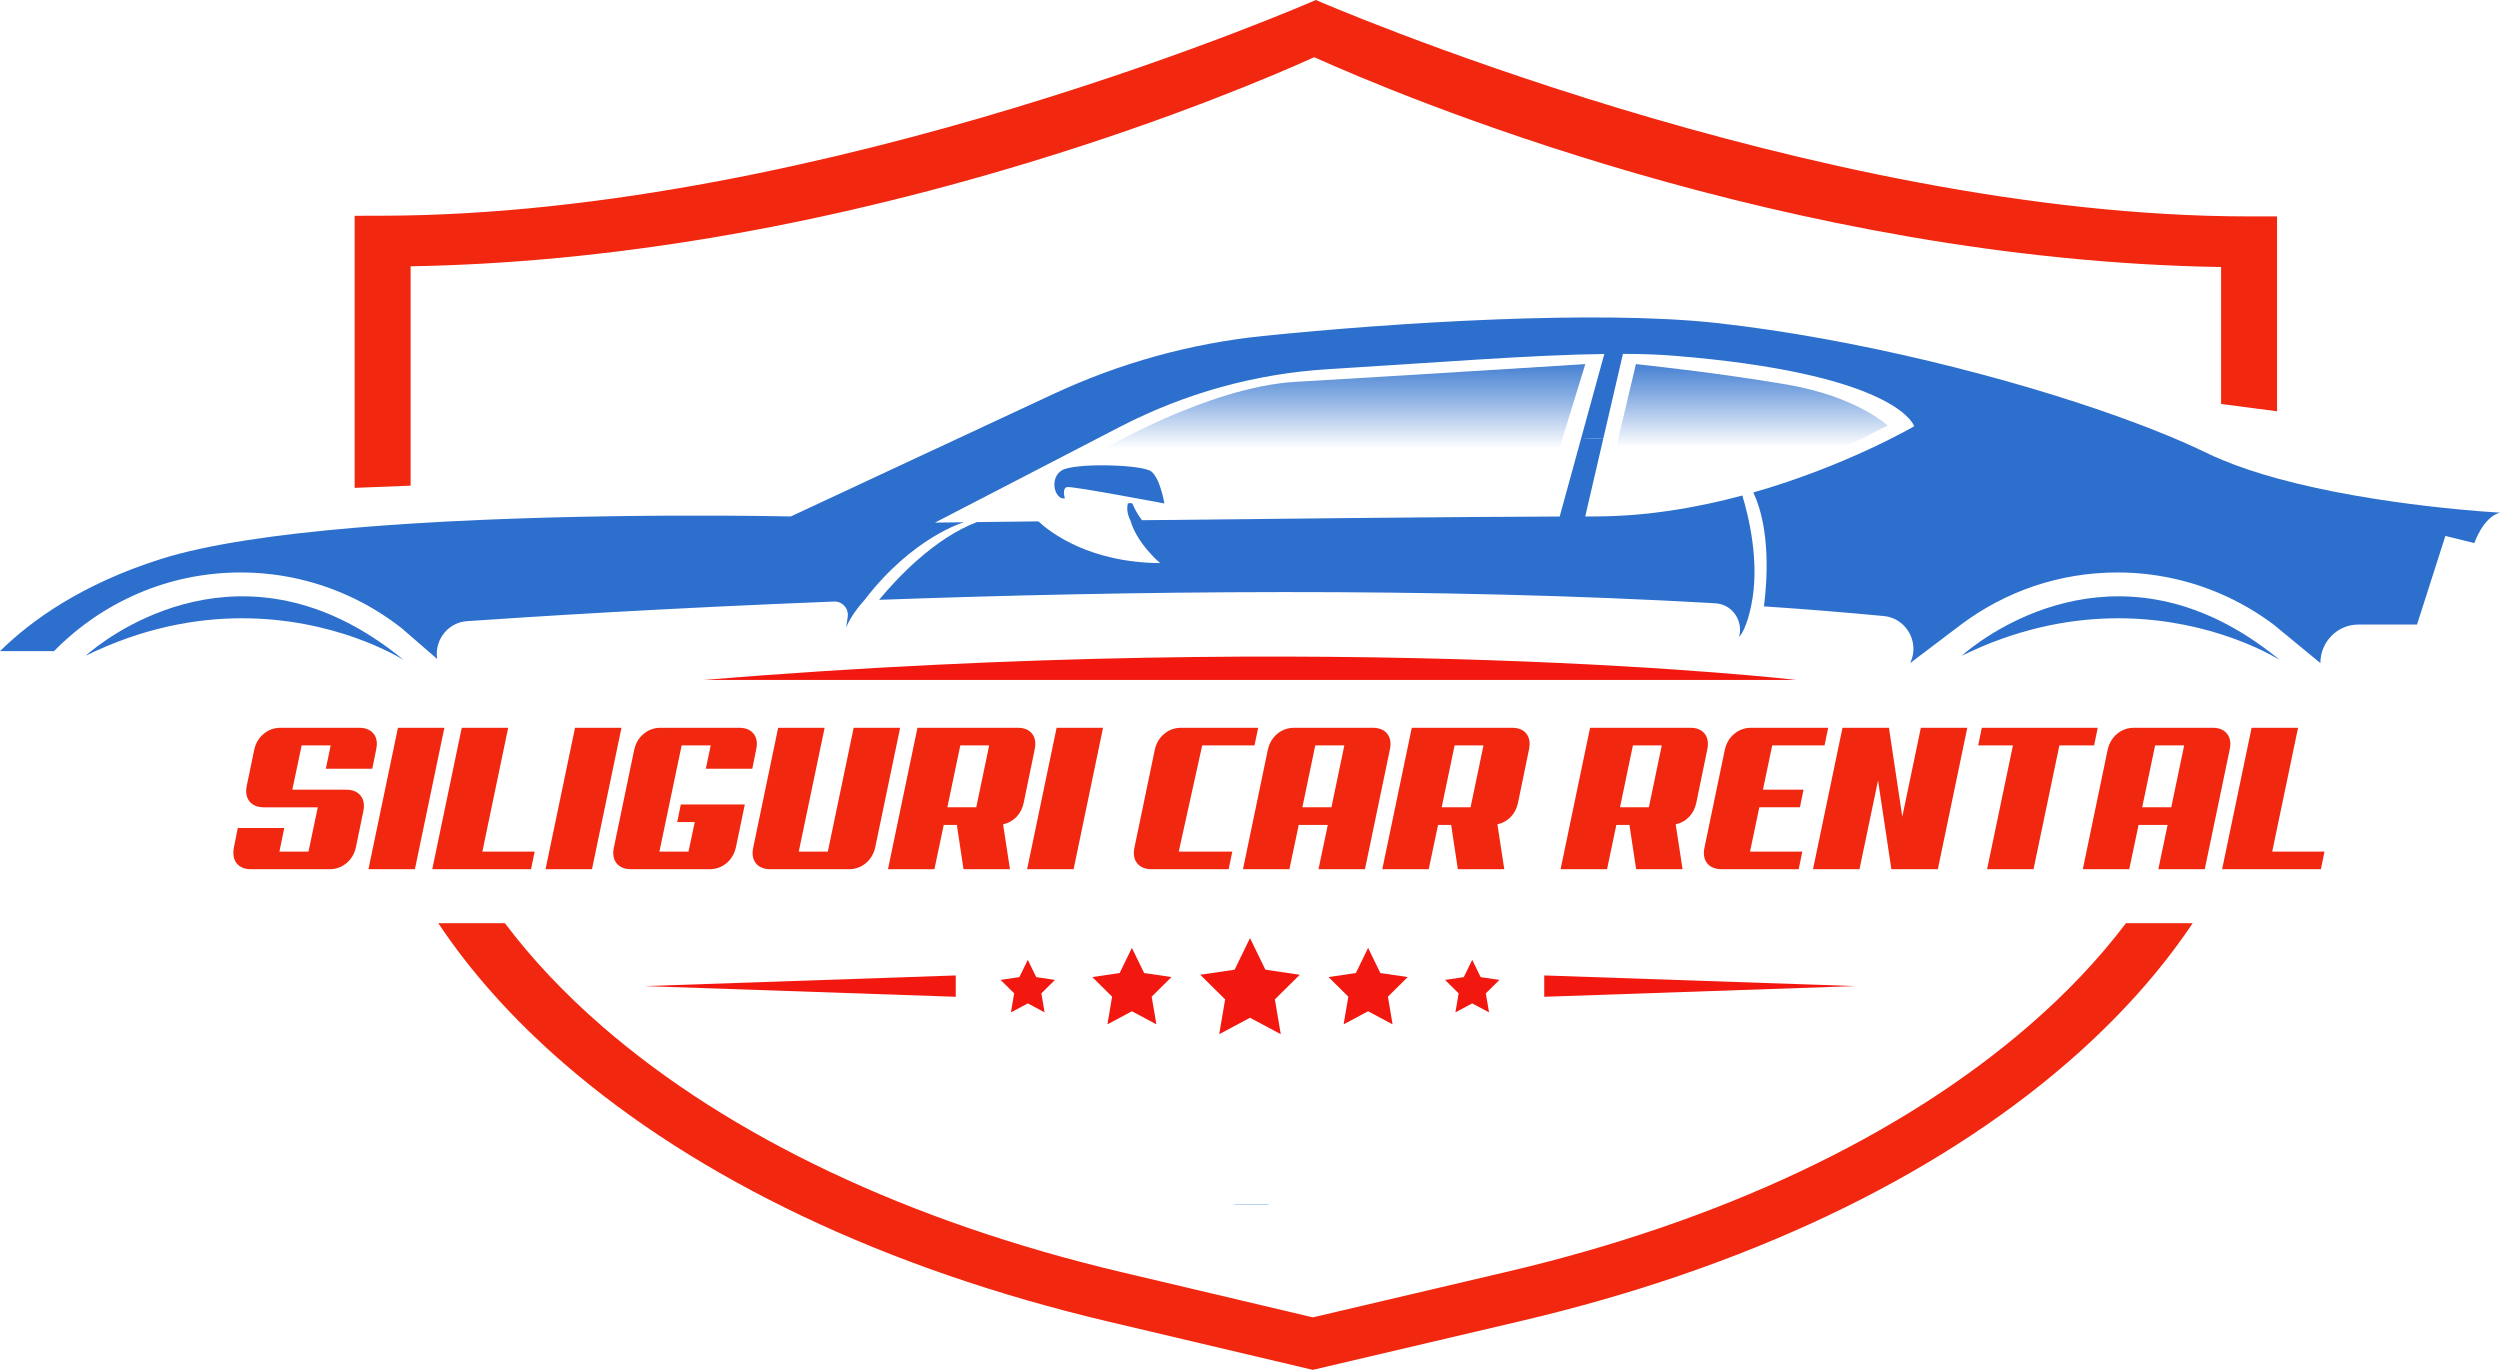 <svg width="73" height="40" viewBox="0 0 73 40" fill="none" xmlns="http://www.w3.org/2000/svg">
  <g clip-path="url(#clip0_1_753)">
    <path d="M62.078 26.957C61.294 27.995 60.346 28.997 59.242 29.953C55.505 33.189 50.24 35.672 44.017 37.133L38.335 38.467L32.759 37.149C26.554 35.683 21.306 33.2 17.583 29.968C16.476 29.007 15.528 28 14.743 26.957H12.798C13.749 28.386 14.972 29.754 16.454 31.041C20.378 34.447 25.874 37.056 32.347 38.586L38.334 40L44.426 38.57C50.918 37.046 56.432 34.438 60.37 31.027C61.851 29.744 63.074 28.381 64.026 26.957H62.078ZM65.666 6.319C52.916 6.319 38.423 0 38.423 0C38.423 0 24.123 6.276 11.171 6.299L10.356 6.301V14.246L11.99 14.181V7.776C17.682 7.677 23.761 6.655 30.075 4.735C34.253 3.464 37.254 2.176 38.34 1.686L38.382 1.673C40.776 2.751 52.208 7.595 64.856 7.797V11.796L66.49 12.01V6.319H65.666Z" fill="#F1270F"/>
    <path d="M32.121 13.173C32.121 13.173 35.278 11.296 37.828 11.15C40.378 11.004 46.291 10.632 46.291 10.632L45.51 13.173H32.121Z" fill="url(#paint0_linear_1_753)"/>
    <path d="M47.769 10.632L47.178 13.126H53.719L55.122 12.427C55.122 12.427 54.222 11.585 52.21 11.235C50.197 10.886 47.769 10.632 47.769 10.632V10.632Z" fill="url(#paint1_linear_1_753)"/>
    <path d="M10.104 23.059C10.297 23.059 10.44 23.118 10.532 23.236C10.624 23.353 10.649 23.51 10.606 23.705L10.393 24.735C10.35 24.931 10.258 25.087 10.116 25.205C9.975 25.322 9.81 25.381 9.621 25.381H7.333C7.14 25.381 6.999 25.322 6.908 25.205C6.818 25.087 6.793 24.93 6.832 24.735L6.944 24.178H8.3L8.159 24.867H9.008L9.279 23.574H7.711C7.518 23.574 7.376 23.515 7.283 23.397C7.191 23.28 7.166 23.123 7.209 22.927L7.422 21.898C7.465 21.702 7.557 21.545 7.699 21.428C7.84 21.31 8.005 21.251 8.194 21.251H10.482C10.675 21.251 10.817 21.309 10.91 21.426C11.002 21.542 11.027 21.697 10.983 21.892L10.871 22.448H9.515L9.656 21.766H8.808L8.536 23.059H10.104Z" fill="#F1270F"/>
    <path d="M12.115 25.381H10.759L11.62 21.251H12.976L12.115 25.381Z" fill="#F1270F"/>
    <path d="M15.505 25.381H12.622L13.483 21.251H14.839L14.085 24.866H15.612L15.506 25.381H15.505Z" fill="#F1270F"/>
    <path d="M17.286 25.381H15.93L16.791 21.251H18.147L17.286 25.381Z" fill="#F1270F"/>
    <path d="M18.43 25.381C18.237 25.381 18.095 25.322 18.002 25.205C17.91 25.087 17.885 24.93 17.928 24.735L18.518 21.897C18.561 21.702 18.653 21.545 18.795 21.428C18.936 21.31 19.101 21.251 19.29 21.251H21.578C21.771 21.251 21.913 21.309 22.006 21.426C22.098 21.542 22.123 21.697 22.079 21.892L21.967 22.448H20.611L20.753 21.766H19.904L19.255 24.866H20.104L20.287 24.005H19.774L19.88 23.49H21.749L21.49 24.735C21.446 24.931 21.354 25.087 21.213 25.205C21.071 25.323 20.906 25.381 20.717 25.381H18.429L18.43 25.381Z" fill="#F1270F"/>
    <path d="M25.558 24.735C25.515 24.93 25.423 25.087 25.281 25.205C25.14 25.322 24.975 25.381 24.786 25.381H22.498C22.305 25.381 22.163 25.322 22.07 25.205C21.978 25.087 21.953 24.93 21.997 24.735L22.722 21.251H24.079L23.324 24.866H24.173L24.927 21.251H26.284L25.558 24.735Z" fill="#F1270F"/>
    <path d="M29.491 25.381H28.135L27.94 24.088H27.557L27.285 25.381H25.929L26.79 21.251H29.715C29.907 21.251 30.049 21.31 30.139 21.427C30.23 21.545 30.253 21.702 30.21 21.897L29.892 23.441C29.856 23.609 29.784 23.747 29.676 23.858C29.568 23.967 29.439 24.038 29.29 24.07L29.491 25.381H29.491ZM28.041 21.765L27.663 23.573H28.507L28.884 21.765H28.041Z" fill="#F1270F"/>
    <path d="M31.349 25.381H29.992L30.853 21.251H32.209L31.349 25.381Z" fill="#F1270F"/>
    <path d="M33.63 25.381C33.438 25.381 33.295 25.322 33.203 25.205C33.11 25.087 33.086 24.93 33.129 24.735L33.719 21.897C33.762 21.702 33.854 21.545 33.996 21.428C34.137 21.31 34.302 21.251 34.491 21.251H36.738L36.632 21.766H35.104L34.42 24.866H35.983L35.877 25.381H33.63Z" fill="#F1270F"/>
    <path d="M39.857 25.381H38.5L38.772 24.088H37.923L37.651 25.381H36.295L37.02 21.897C37.064 21.701 37.156 21.545 37.297 21.427C37.439 21.31 37.604 21.251 37.793 21.251H40.081C40.273 21.251 40.416 21.31 40.508 21.427C40.601 21.545 40.625 21.702 40.582 21.897L39.857 25.381ZM38.406 21.765L38.029 23.573H38.878L39.255 21.765H38.406Z" fill="#F1270F"/>
    <path d="M43.925 25.381H42.569L42.374 24.088H41.991L41.719 25.381H40.363L41.224 21.251H44.148C44.341 21.251 44.483 21.31 44.573 21.427C44.663 21.545 44.687 21.702 44.644 21.897L44.326 23.441C44.29 23.609 44.218 23.747 44.11 23.858C44.002 23.968 43.873 24.038 43.724 24.07L43.925 25.381H43.925ZM42.475 21.765L42.097 23.573H42.941L43.318 21.765H42.475Z" fill="#F1270F"/>
    <path d="M49.131 25.381H47.775L47.58 24.088H47.197L46.926 25.381H45.569L46.43 21.251H49.355C49.547 21.251 49.689 21.31 49.779 21.427C49.87 21.545 49.894 21.702 49.85 21.897L49.532 23.441C49.497 23.609 49.425 23.747 49.317 23.858C49.209 23.968 49.08 24.038 48.93 24.07L49.131 25.381H49.131ZM47.681 21.765L47.304 23.573H48.147L48.524 21.765H47.681Z" fill="#F1270F"/>
    <path d="M50.275 25.381C50.083 25.381 49.94 25.322 49.848 25.205C49.755 25.087 49.731 24.93 49.774 24.735L50.364 21.897C50.407 21.702 50.499 21.545 50.641 21.428C50.782 21.31 50.947 21.251 51.136 21.251H53.383L53.277 21.766H51.749L51.478 23.059H52.663L52.557 23.573H51.372L51.101 24.866H52.628L52.522 25.381H50.276H50.275Z" fill="#F1270F"/>
    <path d="M56.585 25.381H55.228L54.839 22.789L54.297 25.381H52.94L53.801 21.251H55.157L55.547 23.849L56.089 21.251H57.445L56.585 25.381Z" fill="#F1270F"/>
    <path d="M61.148 21.766H60.134L59.379 25.381H58.023L58.778 21.766H57.763L57.869 21.251H61.254L61.148 21.766H61.148Z" fill="#F1270F"/>
    <path d="M64.379 25.381H63.023L63.294 24.088H62.446L62.174 25.381H60.818L61.543 21.897C61.587 21.701 61.679 21.545 61.82 21.427C61.962 21.31 62.127 21.251 62.316 21.251H64.604C64.796 21.251 64.939 21.31 65.031 21.427C65.124 21.545 65.148 21.702 65.105 21.897L64.379 25.381ZM62.929 21.765L62.552 23.573H63.401L63.778 21.765H62.929Z" fill="#F1270F"/>
    <path d="M67.77 25.381H64.886L65.747 21.251H67.103L66.349 24.866H67.876L67.77 25.381H67.77Z" fill="#F1270F"/>
    <path d="M36.544 35.171V35.159" stroke="#549FDB" stroke-miterlimit="10"/>
    <path d="M30.012 28.027L30.257 28.532L30.805 28.613L30.408 29.006L30.502 29.561L30.012 29.299L29.52 29.561L29.614 29.006L29.217 28.613L29.766 28.532L30.012 28.027Z" fill="#F2170F"/>
    <path d="M33.051 27.678L33.409 28.413L34.207 28.53L33.629 29.103L33.766 29.91L33.051 29.529L32.337 29.91L32.473 29.103L31.895 28.53L32.694 28.413L33.051 27.678Z" fill="#F2170F"/>
    <path d="M36.5 27.392L36.949 28.315L37.953 28.463L37.226 29.182L37.398 30.197L36.5 29.718L35.602 30.197L35.774 29.182L35.047 28.463L36.051 28.315L36.5 27.392Z" fill="#F2170F"/>
    <path d="M39.949 27.678L40.306 28.413L41.105 28.53L40.527 29.103L40.663 29.91L39.949 29.529L39.234 29.91L39.371 29.103L38.793 28.53L39.591 28.413L39.949 27.678Z" fill="#F2170F"/>
    <path d="M42.989 28.027L43.234 28.532L43.783 28.613L43.386 29.006L43.48 29.561L42.989 29.299L42.498 29.561L42.592 29.006L42.195 28.613L42.743 28.532L42.989 28.027Z" fill="#F2170F"/>
    <path d="M18.825 28.794L27.908 29.106V28.483L18.825 28.794Z" fill="#F2170F"/>
    <path d="M54.175 28.794L45.092 29.106V28.483L54.175 28.794Z" fill="#F2170F"/>
    <path d="M34 14.702C34 14.702 31.322 14.192 31.161 14.223C31 14.253 31.095 14.556 31.095 14.556C30.79 14.593 30.635 13.968 31 13.737C31.364 13.507 33.355 13.561 33.618 13.767C33.881 13.974 34 14.702 34 14.702Z" fill="#2C6FCC"/>
    <path d="M73 14.969C72.504 15.099 72.251 15.858 72.251 15.858L71.405 15.649L70.577 18.237H68.864C68.251 18.237 67.755 18.741 67.755 19.362L66.49 18.32L66.39 18.237C65.917 17.883 65.403 17.583 64.856 17.345C63.926 16.941 62.901 16.716 61.826 16.716C60.124 16.716 58.547 17.278 57.274 18.229L55.777 19.362C55.777 19.362 55.781 19.355 55.787 19.34C56.058 18.742 55.657 18.051 55.012 17.989C53.87 17.88 52.699 17.786 51.508 17.706C51.604 16.946 51.702 15.45 51.197 14.38C53.927 13.6 55.894 12.447 55.894 12.447C55.894 12.447 55.893 12.442 55.889 12.432C55.824 12.276 55.08 10.89 48.883 10.388C48.436 10.351 47.935 10.334 47.39 10.333L46.819 12.794L46.164 12.819L46.846 10.336C44.638 10.366 41.8 10.598 38.783 10.78C36.664 10.908 34.594 11.484 32.703 12.463L30.835 13.431L27.301 15.26C27.301 15.26 27.608 15.257 28.146 15.25C28.146 15.25 26.657 15.673 25.235 17.531C25.235 17.531 24.83 17.971 24.711 18.326C24.711 18.326 24.722 18.195 24.752 18.022C24.793 17.777 24.602 17.555 24.358 17.565C19.465 17.757 15.58 18.003 13.635 18.138C13.095 18.175 12.695 18.665 12.761 19.212L12.764 19.241L11.99 18.57L11.727 18.342C11.303 18.01 10.844 17.721 10.356 17.484C9.348 16.992 8.218 16.716 7.026 16.716C4.896 16.716 2.969 17.595 1.576 19.014H0C0.921 18.106 2.395 17.057 4.683 16.328C6.054 15.891 8.11 15.602 10.356 15.411C10.892 15.365 11.439 15.325 11.99 15.29C17.344 14.95 23.093 15.08 23.093 15.08L26.237 13.613L30.764 11.503C32.697 10.602 34.762 10.028 36.879 9.811C40.705 9.419 46.653 9.043 50.158 9.435C54.176 9.884 58.696 11.025 61.929 12.192C62.89 12.538 63.737 12.888 64.423 13.221C64.562 13.289 64.706 13.354 64.856 13.416C65.357 13.627 65.912 13.81 66.49 13.969C69.448 14.783 73 14.969 73 14.969Z" fill="#2C6FCC"/>
    <path d="M51.135 17.681C51.135 17.681 51.007 18.367 50.78 18.598L50.782 18.591C50.908 18.118 50.575 17.645 50.094 17.617C41.855 17.136 32.834 17.257 25.669 17.515C26.181 16.896 27.271 15.724 28.525 15.245C29.009 15.239 29.617 15.232 30.32 15.224C30.659 15.538 31.802 16.428 33.876 16.442C33.876 16.442 33.197 15.874 33.007 15.193C33.007 15.193 32.864 14.937 32.936 14.702C32.936 14.702 33.057 14.653 33.087 14.744C33.105 14.8 33.201 15.007 33.349 15.19C37.396 15.145 42.516 15.093 45.543 15.082L46.164 12.819L46.819 12.794L46.289 15.08H46.572C48.082 15.08 49.559 14.823 50.876 14.469C51.056 15.059 51.4 16.442 51.135 17.681Z" fill="#2C6FCC"/>
    <path d="M11.787 19.272C11.757 19.253 11.237 18.927 10.356 18.616C8.715 18.038 5.82 17.517 2.501 19.148C2.501 19.148 6.002 15.898 10.356 18.293C10.824 18.55 11.302 18.873 11.787 19.272Z" fill="#2C6FCC"/>
    <path d="M66.57 19.272C66.564 19.268 66.537 19.251 66.49 19.224C66.286 19.105 65.711 18.793 64.856 18.521C63.177 17.987 60.42 17.608 57.284 19.148C57.284 19.148 60.635 16.039 64.856 18.144C65.388 18.41 65.935 18.758 66.49 19.206C66.516 19.228 66.543 19.25 66.57 19.272Z" fill="#2C6FCC"/>
    <path d="M20.539 19.855H52.461C52.461 19.855 39.237 18.318 20.539 19.855Z" fill="#F2170F"/>
  </g>
  <defs>
    <linearGradient id="paint0_linear_1_753" x1="39.206" y1="10.183" x2="39.206" y2="13.097" gradientUnits="userSpaceOnUse">
      <stop stop-color="#2C6FCC"/>
      <stop offset="0.15" stop-color="#2C6FCC" stop-opacity="0.88"/>
      <stop offset="0.46" stop-color="#2C6FCC" stop-opacity="0.58"/>
      <stop offset="0.91" stop-color="#2C6FCC" stop-opacity="0.1"/>
      <stop offset="1" stop-color="#2C6FCC" stop-opacity="0"/>
    </linearGradient>
    <linearGradient id="paint1_linear_1_753" x1="51.15" y1="10.191" x2="51.15" y2="13.051" gradientUnits="userSpaceOnUse">
      <stop stop-color="#2C6FCC"/>
      <stop offset="0.15" stop-color="#2C6FCC" stop-opacity="0.88"/>
      <stop offset="0.46" stop-color="#2C6FCC" stop-opacity="0.58"/>
      <stop offset="0.91" stop-color="#2C6FCC" stop-opacity="0.1"/>
      <stop offset="1" stop-color="#2C6FCC" stop-opacity="0"/>
    </linearGradient>
    <clipPath id="clip0_1_753">
      <rect width="73" height="40" fill="white"/>
    </clipPath>
  </defs>
</svg>